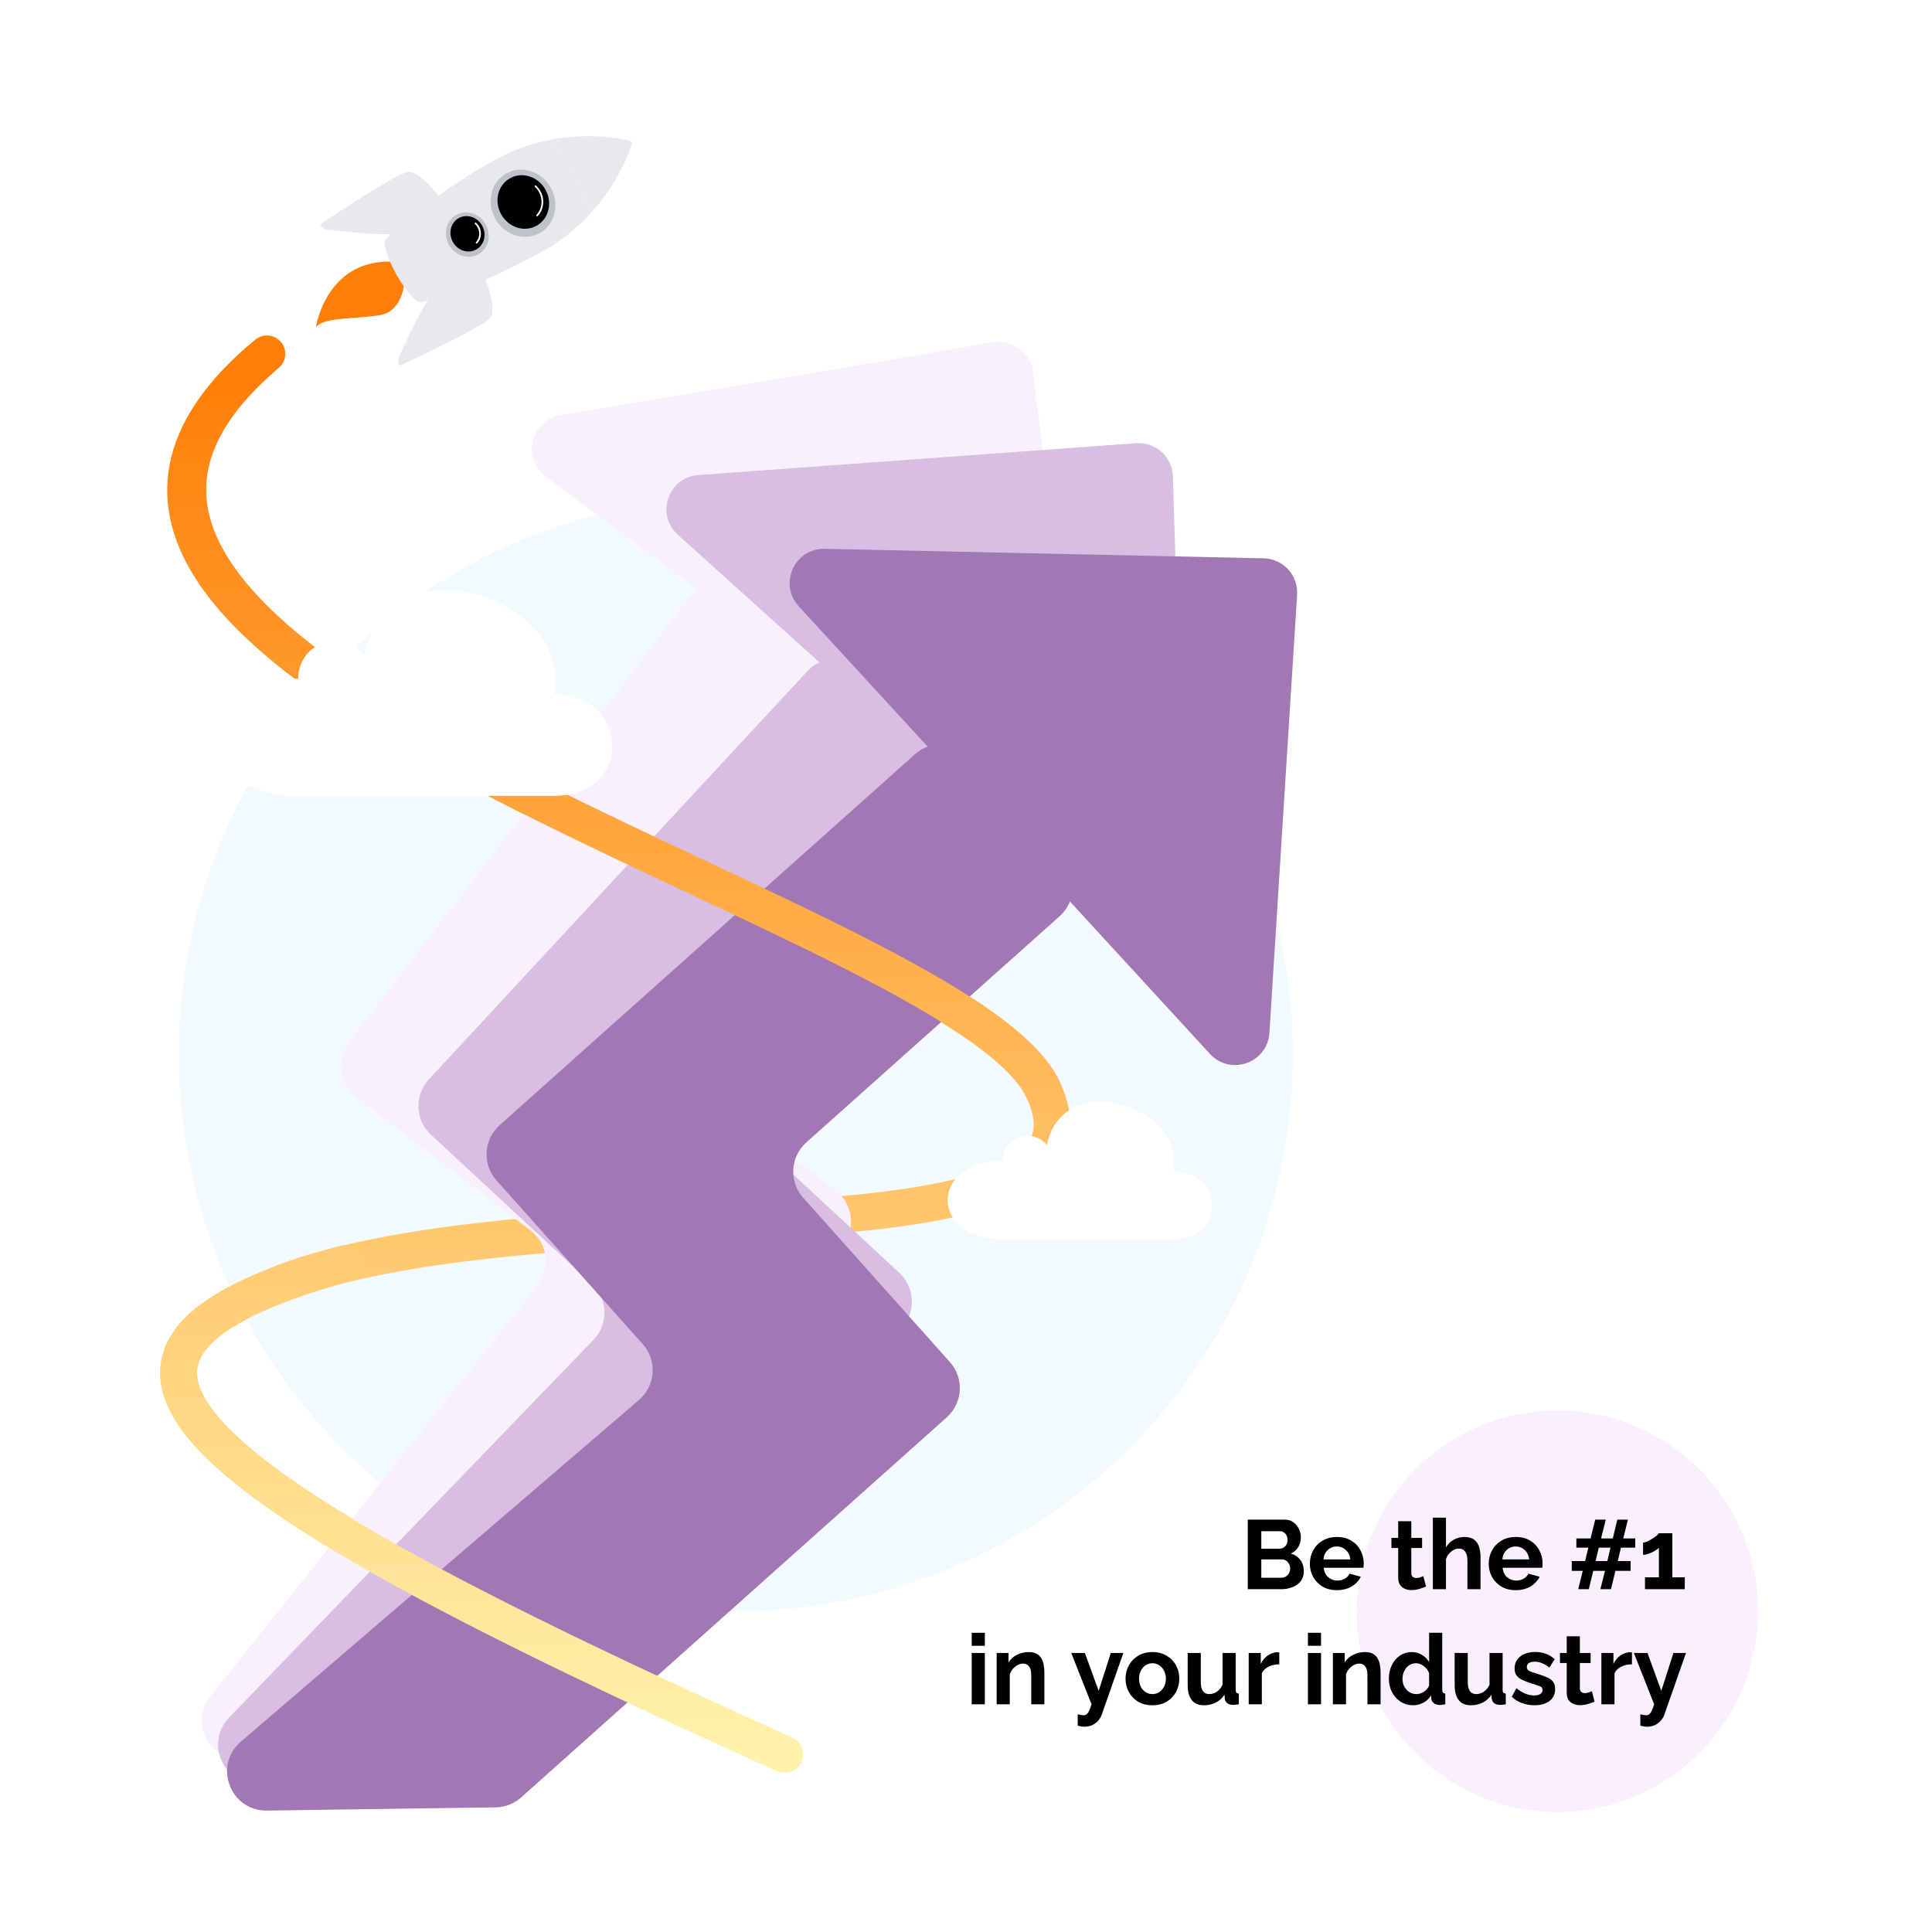 <svg width="789" height="789" viewBox="0 0 789 789" fill="none" xmlns="http://www.w3.org/2000/svg">
<mask id="mask0" mask-type="alpha" maskUnits="userSpaceOnUse" x="0" y="0" width="789" height="789">
<rect width="789" height="789" fill="#C4C4C4"/>
</mask>
<g mask="url(#mask0)">
<rect width="789" height="789" rx="32" fill="white"/>
<circle cx="636" cy="658" r="82" fill="#F9EFFE"/>
<path d="M532.457 641.68C532.457 643.28 532.044 644.627 531.217 645.72C530.391 646.787 529.271 647.6 527.857 648.16C526.471 648.72 524.951 649 523.297 649H509.577V620.6H524.777C526.111 620.6 527.257 620.96 528.217 621.68C529.177 622.373 529.924 623.28 530.457 624.4C530.991 625.52 531.257 626.667 531.257 627.84C531.257 629.227 530.911 630.533 530.217 631.76C529.524 632.96 528.511 633.853 527.177 634.44C528.804 634.92 530.084 635.787 531.017 637.04C531.977 638.293 532.457 639.84 532.457 641.68ZM515.097 625.32V632.48H522.457C523.364 632.48 524.151 632.16 524.817 631.52C525.484 630.88 525.817 630 525.817 628.88C525.817 627.813 525.511 626.96 524.897 626.32C524.311 625.653 523.577 625.32 522.697 625.32H515.097ZM526.897 640.64C526.897 639.6 526.577 638.707 525.937 637.96C525.297 637.213 524.511 636.84 523.577 636.84H515.097V644.32H523.297C524.311 644.32 525.164 643.96 525.857 643.24C526.551 642.52 526.897 641.653 526.897 640.64ZM545.965 649.4C543.698 649.4 541.738 648.907 540.085 647.92C538.458 646.933 537.191 645.627 536.285 644C535.378 642.347 534.925 640.56 534.925 638.64C534.925 636.667 535.365 634.853 536.245 633.2C537.151 631.52 538.431 630.187 540.085 629.2C541.738 628.187 543.711 627.68 546.005 627.68C548.298 627.68 550.258 628.187 551.885 629.2C553.511 630.187 554.751 631.507 555.605 633.16C556.485 634.787 556.925 636.547 556.925 638.44C556.925 639.133 556.885 639.733 556.805 640.24H540.605C540.738 641.867 541.338 643.147 542.405 644.08C543.498 645.013 544.751 645.48 546.165 645.48C547.231 645.48 548.231 645.227 549.165 644.72C550.125 644.187 550.778 643.493 551.125 642.64L555.725 643.92C554.951 645.52 553.711 646.84 552.005 647.88C550.298 648.893 548.285 649.4 545.965 649.4ZM540.485 636.84H551.445C551.285 635.267 550.685 634 549.645 633.04C548.631 632.053 547.391 631.56 545.925 631.56C544.485 631.56 543.245 632.053 542.205 633.04C541.191 634 540.618 635.267 540.485 636.84ZM582.359 647.92C581.639 648.24 580.746 648.56 579.679 648.88C578.639 649.2 577.559 649.36 576.439 649.36C575.453 649.36 574.546 649.187 573.719 648.84C572.893 648.493 572.226 647.947 571.719 647.2C571.239 646.427 570.999 645.427 570.999 644.2V632.16H568.239V628.04H570.999V621.24H576.359V628.04H580.759V632.16H576.359V642.4C576.359 643.12 576.546 643.64 576.919 643.96C577.319 644.28 577.799 644.44 578.359 644.44C578.919 644.44 579.466 644.347 579.999 644.16C580.533 643.973 580.959 643.813 581.279 643.68L582.359 647.92ZM604.631 649H599.271V637.24C599.271 635.613 598.951 634.4 598.311 633.6C597.698 632.8 596.844 632.4 595.751 632.4C595.084 632.4 594.391 632.587 593.671 632.96C592.978 633.333 592.338 633.853 591.751 634.52C591.191 635.16 590.778 635.907 590.511 636.76V649H585.151V619.8H590.511V631.92C591.284 630.587 592.338 629.547 593.671 628.8C595.004 628.053 596.458 627.68 598.031 627.68C599.818 627.68 601.191 628.08 602.151 628.88C603.111 629.68 603.764 630.707 604.111 631.96C604.458 633.213 604.631 634.533 604.631 635.92V649ZM619.012 649.4C616.745 649.4 614.785 648.907 613.132 647.92C611.505 646.933 610.238 645.627 609.332 644C608.425 642.347 607.972 640.56 607.972 638.64C607.972 636.667 608.412 634.853 609.292 633.2C610.198 631.52 611.478 630.187 613.132 629.2C614.785 628.187 616.758 627.68 619.052 627.68C621.345 627.68 623.305 628.187 624.932 629.2C626.558 630.187 627.798 631.507 628.652 633.16C629.532 634.787 629.972 636.547 629.972 638.44C629.972 639.133 629.932 639.733 629.852 640.24H613.652C613.785 641.867 614.385 643.147 615.452 644.08C616.545 645.013 617.798 645.48 619.212 645.48C620.278 645.48 621.278 645.227 622.212 644.72C623.172 644.187 623.825 643.493 624.172 642.64L628.772 643.92C627.998 645.52 626.758 646.84 625.052 647.88C623.345 648.893 621.332 649.4 619.012 649.4ZM613.532 636.84H624.492C624.332 635.267 623.732 634 622.692 633.04C621.678 632.053 620.438 631.56 618.972 631.56C617.532 631.56 616.292 632.053 615.252 633.04C614.238 634 613.665 635.267 613.532 636.84ZM667.806 632.04H661.966L660.686 637.52H665.926V641.52H659.726L657.886 649H653.566L655.446 641.52H650.646L648.846 649H644.526L646.366 641.52H641.886V637.52H647.326L648.646 632.04H643.766V628.28H649.566L651.446 620.6H655.766L653.846 628.28H658.646L660.486 620.6H664.806L662.926 628.28H667.806V632.04ZM656.406 637.52L657.686 632.04H652.926L651.606 637.52H656.406ZM688.034 644.16V649H671.794V644.16H677.474V632.04C677.154 632.44 676.608 632.867 675.834 633.32C675.088 633.773 674.261 634.16 673.354 634.48C672.474 634.8 671.688 634.96 670.994 634.96V629.96C671.474 629.96 672.048 629.813 672.714 629.52C673.408 629.2 674.088 628.827 674.754 628.4C675.448 627.973 676.034 627.56 676.514 627.16C677.021 626.733 677.341 626.4 677.474 626.16H682.954V644.16H688.034ZM396.831 672.12V666.8H402.191V672.12H396.831ZM396.831 696V675.04H402.191V696H396.831ZM426.506 696H421.146V684.24C421.146 682.56 420.853 681.333 420.266 680.56C419.679 679.787 418.866 679.4 417.826 679.4C417.106 679.4 416.373 679.587 415.626 679.96C414.906 680.333 414.253 680.853 413.666 681.52C413.079 682.16 412.653 682.907 412.386 683.76V696H407.026V675.04H411.866V678.92C412.639 677.613 413.759 676.587 415.226 675.84C416.693 675.067 418.346 674.68 420.186 674.68C421.493 674.68 422.559 674.92 423.386 675.4C424.213 675.853 424.853 676.48 425.306 677.28C425.759 678.053 426.066 678.933 426.226 679.92C426.413 680.907 426.506 681.907 426.506 682.92V696ZM440.122 700.08C441.109 700.347 441.909 700.48 442.522 700.48C443.242 700.48 443.816 700.173 444.242 699.56C444.696 698.973 445.202 697.787 445.762 696L437.482 675.04H443.042L448.682 690.52L453.642 675.04H458.762L449.962 700.16C449.482 701.6 448.616 702.787 447.362 703.72C446.136 704.68 444.616 705.16 442.802 705.16C441.922 705.16 441.029 705.013 440.122 704.72V700.08ZM470.651 696.4C468.358 696.4 466.385 695.907 464.731 694.92C463.105 693.907 461.851 692.573 460.971 690.92C460.091 689.267 459.651 687.48 459.651 685.56C459.651 683.613 460.091 681.813 460.971 680.16C461.878 678.507 463.145 677.187 464.771 676.2C466.425 675.187 468.385 674.68 470.651 674.68C472.918 674.68 474.865 675.187 476.491 676.2C478.145 677.187 479.411 678.507 480.291 680.16C481.171 681.813 481.611 683.613 481.611 685.56C481.611 687.48 481.171 689.267 480.291 690.92C479.411 692.573 478.145 693.907 476.491 694.92C474.865 695.907 472.918 696.4 470.651 696.4ZM465.171 685.56C465.171 686.787 465.411 687.88 465.891 688.84C466.371 689.773 467.025 690.507 467.851 691.04C468.678 691.573 469.611 691.84 470.651 691.84C471.665 691.84 472.585 691.573 473.411 691.04C474.238 690.48 474.891 689.733 475.371 688.8C475.878 687.84 476.131 686.747 476.131 685.52C476.131 684.32 475.878 683.253 475.371 682.32C474.891 681.36 474.238 680.613 473.411 680.08C472.585 679.52 471.665 679.24 470.651 679.24C469.611 679.24 468.678 679.52 467.851 680.08C467.025 680.613 466.371 681.36 465.891 682.32C465.411 683.253 465.171 684.333 465.171 685.56ZM485.029 688.16V675.04H490.389V687C490.389 690.227 491.549 691.84 493.869 691.84C494.909 691.84 495.909 691.533 496.869 690.92C497.856 690.28 498.656 689.32 499.269 688.04V675.04H504.629V690C504.629 690.587 504.722 691 504.909 691.24C505.096 691.453 505.429 691.587 505.909 691.64V696C505.376 696.107 504.922 696.173 504.549 696.2C504.202 696.227 503.882 696.24 503.589 696.24C502.629 696.24 501.842 696.027 501.229 695.6C500.642 695.147 500.296 694.533 500.189 693.76L500.069 692.08C499.136 693.52 497.936 694.6 496.469 695.32C495.002 696.04 493.389 696.4 491.629 696.4C489.469 696.4 487.829 695.707 486.709 694.32C485.589 692.907 485.029 690.853 485.029 688.16ZM522.436 679.68C520.809 679.68 519.356 680 518.076 680.64C516.796 681.253 515.876 682.147 515.316 683.32V696H509.956V675.04H514.876V679.52C515.596 678.08 516.529 676.947 517.676 676.12C518.849 675.293 520.076 674.84 521.356 674.76C521.916 674.76 522.276 674.773 522.436 674.8V679.68ZM534.135 672.12V666.8H539.495V672.12H534.135ZM534.135 696V675.04H539.495V696H534.135ZM563.811 696H558.451V684.24C558.451 682.56 558.157 681.333 557.571 680.56C556.984 679.787 556.171 679.4 555.131 679.4C554.411 679.4 553.677 679.587 552.931 679.96C552.211 680.333 551.557 680.853 550.971 681.52C550.384 682.16 549.957 682.907 549.691 683.76V696H544.331V675.04H549.171V678.92C549.944 677.613 551.064 676.587 552.531 675.84C553.997 675.067 555.651 674.68 557.491 674.68C558.797 674.68 559.864 674.92 560.691 675.4C561.517 675.853 562.157 676.48 562.611 677.28C563.064 678.053 563.371 678.933 563.531 679.92C563.717 680.907 563.811 681.907 563.811 682.92V696ZM567.191 685.52C567.191 683.52 567.591 681.693 568.391 680.04C569.191 678.387 570.298 677.08 571.711 676.12C573.125 675.16 574.738 674.68 576.551 674.68C578.098 674.68 579.485 675.067 580.711 675.84C581.965 676.587 582.938 677.547 583.631 678.72V666.8H588.991V690C588.991 690.587 589.085 691 589.271 691.24C589.458 691.453 589.778 691.587 590.231 691.64V696C589.271 696.187 588.511 696.28 587.951 696.28C586.991 696.28 586.191 696.04 585.551 695.56C584.938 695.08 584.591 694.453 584.511 693.68L584.431 692.36C583.658 693.667 582.605 694.667 581.271 695.36C579.965 696.053 578.591 696.4 577.151 696.4C575.205 696.4 573.485 695.92 571.991 694.96C570.498 693.973 569.325 692.667 568.471 691.04C567.618 689.387 567.191 687.547 567.191 685.52ZM583.631 688.32V683.32C583.205 682.147 582.471 681.173 581.431 680.4C580.391 679.627 579.325 679.24 578.231 679.24C577.138 679.24 576.178 679.547 575.351 680.16C574.525 680.747 573.885 681.533 573.431 682.52C572.978 683.48 572.751 684.52 572.751 685.64C572.751 686.787 573.005 687.84 573.511 688.8C574.018 689.733 574.698 690.48 575.551 691.04C576.431 691.573 577.431 691.84 578.551 691.84C579.565 691.84 580.565 691.507 581.551 690.84C582.565 690.173 583.258 689.333 583.631 688.32ZM594.053 688.16V675.04H599.413V687C599.413 690.227 600.573 691.84 602.893 691.84C603.933 691.84 604.933 691.533 605.893 690.92C606.879 690.28 607.679 689.32 608.293 688.04V675.04H613.653V690C613.653 690.587 613.746 691 613.933 691.24C614.119 691.453 614.453 691.587 614.933 691.64V696C614.399 696.107 613.946 696.173 613.573 696.2C613.226 696.227 612.906 696.24 612.613 696.24C611.653 696.24 610.866 696.027 610.253 695.6C609.666 695.147 609.319 694.533 609.213 693.76L609.093 692.08C608.159 693.52 606.959 694.6 605.493 695.32C604.026 696.04 602.413 696.4 600.653 696.4C598.493 696.4 596.853 695.707 595.733 694.32C594.613 692.907 594.053 690.853 594.053 688.16ZM626.699 696.4C624.912 696.4 623.206 696.107 621.579 695.52C619.952 694.933 618.552 694.067 617.379 692.92L619.299 689.44C620.552 690.453 621.779 691.2 622.979 691.68C624.179 692.16 625.352 692.4 626.499 692.4C627.539 692.4 628.366 692.213 628.979 691.84C629.619 691.467 629.939 690.907 629.939 690.16C629.939 689.387 629.552 688.867 628.779 688.6C628.006 688.307 626.926 687.947 625.539 687.52C623.992 687.04 622.699 686.547 621.659 686.04C620.619 685.533 619.832 684.92 619.299 684.2C618.792 683.48 618.539 682.547 618.539 681.4C618.539 679.347 619.312 677.707 620.859 676.48C622.406 675.253 624.459 674.64 627.019 674.64C628.512 674.64 629.926 674.88 631.259 675.36C632.592 675.813 633.806 676.56 634.899 677.6L632.739 681C630.686 679.4 628.699 678.6 626.779 678.6C625.926 678.6 625.166 678.76 624.499 679.08C623.859 679.4 623.539 679.96 623.539 680.76C623.539 681.507 623.846 682.04 624.459 682.36C625.099 682.68 626.059 683.027 627.339 683.4C628.992 683.907 630.392 684.4 631.539 684.88C632.712 685.36 633.592 685.973 634.179 686.72C634.792 687.467 635.099 688.48 635.099 689.76C635.099 691.84 634.339 693.467 632.819 694.64C631.299 695.813 629.259 696.4 626.699 696.4ZM651.188 694.92C650.468 695.24 649.574 695.56 648.508 695.88C647.468 696.2 646.388 696.36 645.268 696.36C644.281 696.36 643.374 696.187 642.548 695.84C641.721 695.493 641.054 694.947 640.548 694.2C640.068 693.427 639.828 692.427 639.828 691.2V679.16H637.068V675.04H639.828V668.24H645.188V675.04H649.588V679.16H645.188V689.4C645.188 690.12 645.374 690.64 645.748 690.96C646.148 691.28 646.628 691.44 647.188 691.44C647.748 691.44 648.294 691.347 648.828 691.16C649.361 690.973 649.788 690.813 650.108 690.68L651.188 694.92ZM666.459 679.68C664.832 679.68 663.379 680 662.099 680.64C660.819 681.253 659.899 682.147 659.339 683.32V696H653.979V675.04H658.899V679.52C659.619 678.08 660.552 676.947 661.699 676.12C662.872 675.293 664.099 674.84 665.379 674.76C665.939 674.76 666.299 674.773 666.459 674.8V679.68ZM669.888 700.08C670.874 700.347 671.674 700.48 672.288 700.48C673.008 700.48 673.581 700.173 674.008 699.56C674.461 698.973 674.968 697.787 675.528 696L667.248 675.04H672.808L678.448 690.52L683.408 675.04H688.528L679.728 700.16C679.248 701.6 678.381 702.787 677.128 703.72C675.901 704.68 674.381 705.16 672.568 705.16C671.688 705.16 670.794 705.013 669.888 704.72V700.08Z" fill="black"/>
<circle cx="300.5" cy="430.5" r="227.5" fill="#F2FAFF"/>
<g filter="url(#filter0_d)">
<path d="M165.353 107.773C165.353 107.773 166.062 123.011 154.932 124.739C143.801 126.464 132.143 125.446 128.994 129.706C128.994 129.706 133.294 100.188 162.81 103.03L165.353 107.773Z" fill="#FF7E06"/>
<path d="M197.478 108.025C197.478 108.025 203.366 121.795 200.206 125.765C197.198 129.543 166.47 143.876 163.478 145.267C163.342 145.33 163.187 145.277 163.116 145.147C162.514 144.078 162.458 142.791 162.963 141.673C165.416 136.276 172.875 120.23 176.686 116.104C181.292 111.118 197.478 108.025 197.478 108.025Z" fill="#E9E8EF"/>
<path d="M180.397 77.714C180.397 77.714 171.666 65.544 166.633 66.193C161.845 66.811 133.669 85.675 130.93 87.513C130.809 87.596 130.772 87.756 130.847 87.887C131.449 88.955 132.521 89.67 133.739 89.814C139.624 90.51 157.213 92.44 162.719 91.315C169.364 89.962 180.397 77.714 180.397 77.714Z" fill="#E9E8EF"/>
<path d="M241.204 83.159C236.283 88.524 230.08 93.812 222.32 98.216C198.226 111.889 178.153 117.769 172.399 119.289C171.359 119.566 170.257 119.235 169.518 118.457C163.683 112.3 159.588 105.155 157.219 97.028C156.774 95.501 157.231 93.846 158.386 92.75C163.398 87.989 178.519 74.495 201.648 61.546C209.377 57.22 217.052 54.657 224.146 53.219C234.232 63.294 238.947 75.877 241.204 83.159Z" fill="#E9E8EF"/>
<path d="M224.15 53.217C239.822 50.041 252.652 52.359 256.901 53.34C257.73 53.533 258.218 54.392 257.949 55.2C256.59 59.328 251.956 71.436 241.204 83.159C238.947 75.877 234.232 63.294 224.15 53.217Z" fill="#E9E8EF"/>
<path d="M206.738 66.858C200.488 70.382 198.487 78.676 202.266 85.385C206.048 92.094 214.181 94.679 220.431 91.155C226.681 87.631 228.682 79.337 224.903 72.628C221.125 65.919 212.991 63.338 206.738 66.858Z" fill="#BFC2C9"/>
<path d="M208.255 68.809C203.275 71.618 201.679 78.225 204.691 83.571C207.703 88.917 214.184 90.976 219.167 88.167C224.147 85.359 225.742 78.751 222.731 73.405C219.715 68.062 213.238 66.004 208.255 68.809Z" fill="black"/>
<path d="M219.21 84.325C219.337 84.374 219.486 84.347 219.583 84.24C222.118 81.575 222.572 77.382 220.691 74.042C220.215 73.201 219.619 72.447 218.916 71.804C218.775 71.678 218.558 71.685 218.428 71.825C218.298 71.965 218.309 72.183 218.449 72.309C219.098 72.903 219.65 73.596 220.087 74.377C221.823 77.455 221.406 81.313 219.08 83.76C218.95 83.9 218.954 84.117 219.09 84.247C219.13 84.283 219.168 84.309 219.21 84.325Z" fill="white"/>
<path d="M186.316 83.803C182.188 86.13 180.865 91.611 183.363 96.041C185.86 100.472 191.235 102.179 195.363 99.852C199.491 97.525 200.814 92.044 198.317 87.614C195.819 83.183 190.444 81.476 186.316 83.803Z" fill="#BFC2C9"/>
<path d="M187.318 85.09C184.027 86.943 182.974 91.31 184.962 94.843C186.954 98.374 191.233 99.734 194.524 97.88C197.815 96.026 198.867 91.66 196.879 88.126C194.891 84.596 190.608 83.236 187.318 85.09Z" fill="black"/>
<path d="M194.512 95.447C194.64 95.496 194.788 95.469 194.886 95.362C196.597 93.564 196.903 90.74 195.635 88.487C195.316 87.92 194.913 87.416 194.441 86.981C194.301 86.851 194.083 86.862 193.953 87.002C193.827 87.142 193.834 87.36 193.974 87.486C194.395 87.869 194.75 88.321 195.034 88.822C196.157 90.81 195.888 93.303 194.386 94.883C194.256 95.022 194.26 95.24 194.396 95.369C194.432 95.408 194.47 95.431 194.512 95.447Z" fill="white"/>
</g>
<path d="M125 520.5L122.794 513.332L122.701 513.36L122.608 513.392L125 520.5ZM113.855 150.217C117.012 147.536 117.398 142.803 114.717 139.645C112.036 136.488 107.303 136.102 104.145 138.783L113.855 150.217ZM323.576 709.66C260.807 681.439 210.778 657.373 172.674 636.61C134.419 615.764 108.745 598.54 94.222 584.116C86.966 576.909 82.991 570.88 81.337 565.941C79.793 561.328 80.202 557.528 82.245 553.864C84.469 549.876 88.959 545.502 96.642 540.922C104.259 536.381 114.473 531.955 127.392 527.608L122.608 513.392C109.152 517.92 97.84 522.744 88.961 528.037C80.149 533.291 73.174 539.335 69.145 546.558C64.936 554.105 64.304 562.309 67.113 570.702C69.813 578.769 75.585 586.747 83.652 594.759C99.775 610.772 127.049 628.83 165.497 649.781C204.096 670.814 254.526 695.061 317.425 723.34L323.576 709.66ZM127.206 527.668C155.644 518.918 190.568 514.372 226.855 511.397C244.953 509.913 263.27 508.828 281.185 507.79C299.065 506.755 316.572 505.766 332.903 504.477C365.21 501.927 394.208 498.141 413.014 489.81C422.483 485.616 430.559 479.763 434.565 471.189C438.708 462.323 437.697 452.34 432.798 441.831L419.202 448.169C422.928 456.16 422.636 461.287 420.976 464.839C419.18 468.682 414.931 472.556 406.939 476.096C390.823 483.234 364.353 486.948 331.722 489.523C315.584 490.797 298.255 491.776 280.317 492.815C262.413 493.852 243.93 494.946 225.629 496.447C189.12 499.44 152.856 504.082 122.794 513.332L127.206 527.668ZM432.798 441.831C427.544 430.563 415.401 419.983 400.395 409.923C385.084 399.659 365.506 389.122 343.81 378.324C299.935 356.49 247.921 333.797 200.88 308.932C153.788 284.04 114.205 258.181 95.493 231.386C86.324 218.256 82.612 205.532 84.812 192.838C87.038 179.996 95.559 165.753 113.855 150.217L104.145 138.783C84.316 155.622 73.072 172.739 70.032 190.277C66.966 207.964 72.488 224.642 83.195 239.974C104.232 270.1 146.962 297.398 193.87 322.193C240.829 347.015 294.502 370.541 337.127 391.753C358.681 402.48 377.557 412.672 392.043 422.383C406.834 432.298 415.831 440.937 419.202 448.169L432.798 441.831Z" fill="url(#paint0_linear)"/>
<g filter="url(#filter1_d)">
<path d="M178.143 684.599L86.626 703.404C71.97 706.416 61.568 689.456 70.895 677.757L204.486 510.209C210.072 503.204 208.817 492.977 201.702 487.53L130.538 433.049C123.522 427.677 122.188 417.634 127.56 410.618L265.798 230.052C271.169 223.035 281.212 221.702 288.228 227.074L333.238 261.532C340.255 266.904 341.588 276.947 336.216 283.963L251.89 394.11C246.518 401.127 247.851 411.169 254.868 416.541L326.285 471.216C333.301 476.588 334.635 486.631 329.263 493.647L187.626 678.653C185.284 681.712 181.917 683.824 178.143 684.599Z" fill="#F9F0FE"/>
<path d="M390.658 124.79C398.507 123.468 405.878 128.948 406.873 136.846L429.282 314.723C430.823 326.959 416.936 335.066 407.038 327.707L207.837 179.605C197.94 172.247 201.703 156.613 213.865 154.565L390.658 124.79Z" fill="#F9F0FE"/>
</g>
<g filter="url(#filter2_d)">
<path d="M184.712 703.317L91.832 713.426C76.958 715.045 68.198 697.182 78.585 686.412L227.35 532.181C233.571 525.732 233.283 515.432 226.713 509.34L160.992 448.403C154.512 442.395 154.13 432.271 160.138 425.792L314.755 259.036C320.763 252.556 330.887 252.174 337.366 258.182L378.934 296.724C385.414 302.732 385.796 312.855 379.788 319.335L285.47 421.058C279.462 427.538 279.844 437.661 286.324 443.669L352.278 504.823C358.758 510.831 359.141 520.954 353.132 527.434L194.714 698.29C192.094 701.115 188.543 702.9 184.712 703.317Z" fill="#D7BEE2"/>
<path d="M448.967 165.992C456.906 165.414 463.729 171.564 463.976 179.52L469.545 358.716C469.929 371.043 455.34 377.808 446.179 369.55L261.799 203.359C252.638 195.102 257.856 179.891 270.157 178.997L448.967 165.992Z" fill="#D7BEE2"/>
</g>
<g filter="url(#filter3_d)">
<path d="M187.417 723.087L93.998 724.414C79.037 724.626 71.997 706.018 83.351 696.274L245.966 556.721C252.766 550.886 253.449 540.605 247.481 533.922L187.784 467.072C181.898 460.481 182.47 450.367 189.061 444.481L358.68 293.011C365.271 287.125 375.385 287.697 381.271 294.288L419.028 336.569C424.914 343.16 424.343 353.275 417.752 359.16L314.282 451.559C307.691 457.445 307.119 467.559 313.005 474.15L372.914 541.238C378.8 547.829 378.228 557.943 371.637 563.829L197.847 719.023C194.973 721.59 191.27 723.033 187.417 723.087Z" fill="#A177B4"/>
<path d="M501.05 213.006C509.008 213.178 515.222 219.942 514.72 227.886L503.406 406.811C502.628 419.12 487.467 424.481 479.124 415.399L311.197 232.599C302.853 223.516 309.479 208.864 321.809 209.131L501.05 213.006Z" fill="#A177B4"/>
</g>
<path d="M426 445C391.5 371 -39.5 274.5 105.5 147.5" stroke="url(#paint1_linear)" stroke-width="15" stroke-linecap="round"/>
<path d="M320.5 716.5C69.165 603.5 9 552.5 141 516" stroke="url(#paint2_linear)" stroke-width="15" stroke-linecap="round"/>
<g filter="url(#filter4_di)">
<path d="M211.196 306H106.798C61.359 306 62.11 258.119 106.798 258.119C106.798 243.905 124.073 237.172 133.837 248.394C143.225 200.887 219.082 224.454 211.196 264.479C241.989 264.479 243.867 306 211.196 306Z" fill="white"/>
</g>
<g filter="url(#filter5_di)">
<path d="M464.13 487H394.532C364.239 487 364.74 455.08 394.532 455.08C394.532 445.603 406.048 441.115 412.558 448.596C418.817 416.925 469.388 432.636 464.13 459.319C484.659 459.319 485.911 487 464.13 487Z" fill="white"/>
</g>
</g>
<defs>
<filter id="filter0_d" x="124.994" y="44.768" width="137.246" height="113.315" filterUnits="userSpaceOnUse" color-interpolation-filters="sRGB">
<feFlood flood-opacity="0" result="BackgroundImageFix"/>
<feColorMatrix in="SourceAlpha" type="matrix" values="0 0 0 0 0 0 0 0 0 0 0 0 0 0 0 0 0 0 127 0"/>
<feOffset dy="4"/>
<feGaussianBlur stdDeviation="2"/>
<feColorMatrix type="matrix" values="0 0 0 0 0 0 0 0 0 0 0 0 0 0 0 0 0 0 0.25 0"/>
<feBlend mode="normal" in2="BackgroundImageFix" result="effect1_dropShadow"/>
<feBlend mode="normal" in="SourceGraphic" in2="effect1_dropShadow" result="shape"/>
</filter>
<filter id="filter1_d" x="-47.26" y="29.94" width="604.454" height="762.474" filterUnits="userSpaceOnUse" color-interpolation-filters="sRGB">
<feFlood flood-opacity="0" result="BackgroundImageFix"/>
<feColorMatrix in="SourceAlpha" type="matrix" values="0 0 0 0 0 0 0 0 0 0 0 0 0 0 0 0 0 0 127 0"/>
<feOffset dx="15" dy="15"/>
<feGaussianBlur stdDeviation="15"/>
<feColorMatrix type="matrix" values="0 0 0 0 0.835 0 0 0 0 0.835 0 0 0 0 0.835 0 0 0 0.5 0"/>
<feBlend mode="normal" in2="BackgroundImageFix" result="effect1_dropShadow"/>
<feBlend mode="normal" in="SourceGraphic" in2="effect1_dropShadow" result="shape"/>
</filter>
<filter id="filter2_d" x="-33.618" y="62.068" width="640.584" height="744.723" filterUnits="userSpaceOnUse" color-interpolation-filters="sRGB">
<feFlood flood-opacity="0" result="BackgroundImageFix"/>
<feColorMatrix in="SourceAlpha" type="matrix" values="0 0 0 0 0 0 0 0 0 0 0 0 0 0 0 0 0 0 127 0"/>
<feOffset dx="15" dy="15"/>
<feGaussianBlur stdDeviation="15"/>
<feColorMatrix type="matrix" values="0 0 0 0 0.835 0 0 0 0 0.835 0 0 0 0 0.835 0 0 0 0.5 0"/>
<feBlend mode="normal" in2="BackgroundImageFix" result="effect1_dropShadow"/>
<feBlend mode="normal" in="SourceGraphic" in2="effect1_dropShadow" result="shape"/>
</filter>
<filter id="filter3_d" x="-22.04" y="100.8" width="671.551" height="720.904" filterUnits="userSpaceOnUse" color-interpolation-filters="sRGB">
<feFlood flood-opacity="0" result="BackgroundImageFix"/>
<feColorMatrix in="SourceAlpha" type="matrix" values="0 0 0 0 0 0 0 0 0 0 0 0 0 0 0 0 0 0 127 0"/>
<feOffset dx="15" dy="15"/>
<feGaussianBlur stdDeviation="15"/>
<feColorMatrix type="matrix" values="0 0 0 0 0.835 0 0 0 0 0.835 0 0 0 0 0.835 0 0 0 0.5 0"/>
<feBlend mode="normal" in2="BackgroundImageFix" result="effect1_dropShadow"/>
<feBlend mode="normal" in="SourceGraphic" in2="effect1_dropShadow" result="shape"/>
</filter>
<filter id="filter4_di" x="69" y="222" width="181" height="99" filterUnits="userSpaceOnUse" color-interpolation-filters="sRGB">
<feFlood flood-opacity="0" result="BackgroundImageFix"/>
<feColorMatrix in="SourceAlpha" type="matrix" values="0 0 0 0 0 0 0 0 0 0 0 0 0 0 0 0 0 0 127 0"/>
<feOffset dy="4"/>
<feGaussianBlur stdDeviation="2"/>
<feColorMatrix type="matrix" values="0 0 0 0 0 0 0 0 0 0 0 0 0 0 0 0 0 0 0.25 0"/>
<feBlend mode="normal" in2="BackgroundImageFix" result="effect1_dropShadow"/>
<feBlend mode="normal" in="SourceGraphic" in2="effect1_dropShadow" result="shape"/>
<feColorMatrix in="SourceAlpha" type="matrix" values="0 0 0 0 0 0 0 0 0 0 0 0 0 0 0 0 0 0 127 0" result="hardAlpha"/>
<feOffset dx="15" dy="15"/>
<feGaussianBlur stdDeviation="15"/>
<feComposite in2="hardAlpha" operator="arithmetic" k2="-1" k3="1"/>
<feColorMatrix type="matrix" values="0 0 0 0 0.942 0 0 0 0 0.942 0 0 0 0 0.942 0 0 0 1 0"/>
<feBlend mode="normal" in2="shape" result="effect2_innerShadow"/>
</filter>
<filter id="filter5_di" x="368" y="431" width="127" height="71" filterUnits="userSpaceOnUse" color-interpolation-filters="sRGB">
<feFlood flood-opacity="0" result="BackgroundImageFix"/>
<feColorMatrix in="SourceAlpha" type="matrix" values="0 0 0 0 0 0 0 0 0 0 0 0 0 0 0 0 0 0 127 0"/>
<feOffset dy="4"/>
<feGaussianBlur stdDeviation="2"/>
<feColorMatrix type="matrix" values="0 0 0 0 0 0 0 0 0 0 0 0 0 0 0 0 0 0 0.25 0"/>
<feBlend mode="normal" in2="BackgroundImageFix" result="effect1_dropShadow"/>
<feBlend mode="normal" in="SourceGraphic" in2="effect1_dropShadow" result="shape"/>
<feColorMatrix in="SourceAlpha" type="matrix" values="0 0 0 0 0 0 0 0 0 0 0 0 0 0 0 0 0 0 127 0" result="hardAlpha"/>
<feOffset dx="15" dy="15"/>
<feGaussianBlur stdDeviation="15"/>
<feComposite in2="hardAlpha" operator="arithmetic" k2="-1" k3="1"/>
<feColorMatrix type="matrix" values="0 0 0 0 0.904 0 0 0 0 0.904 0 0 0 0 0.904 0 0 0 1 0"/>
<feBlend mode="normal" in2="shape" result="effect2_innerShadow"/>
</filter>
<linearGradient id="paint0_linear" x1="251.276" y1="144.5" x2="251.276" y2="716.5" gradientUnits="userSpaceOnUse">
<stop stop-color="#FF7E06"/>
<stop offset="1" stop-color="#FFF2AB"/>
</linearGradient>
<linearGradient id="paint1_linear" x1="250.894" y1="147.5" x2="251" y2="725" gradientUnits="userSpaceOnUse">
<stop stop-color="#FF7E06"/>
<stop offset="1" stop-color="#FFF2AB"/>
</linearGradient>
<linearGradient id="paint2_linear" x1="197" y1="122.5" x2="196.728" y2="716.5" gradientUnits="userSpaceOnUse">
<stop stop-color="#FF7E06"/>
<stop offset="1" stop-color="#FFF2AB"/>
</linearGradient>
</defs>
</svg>
